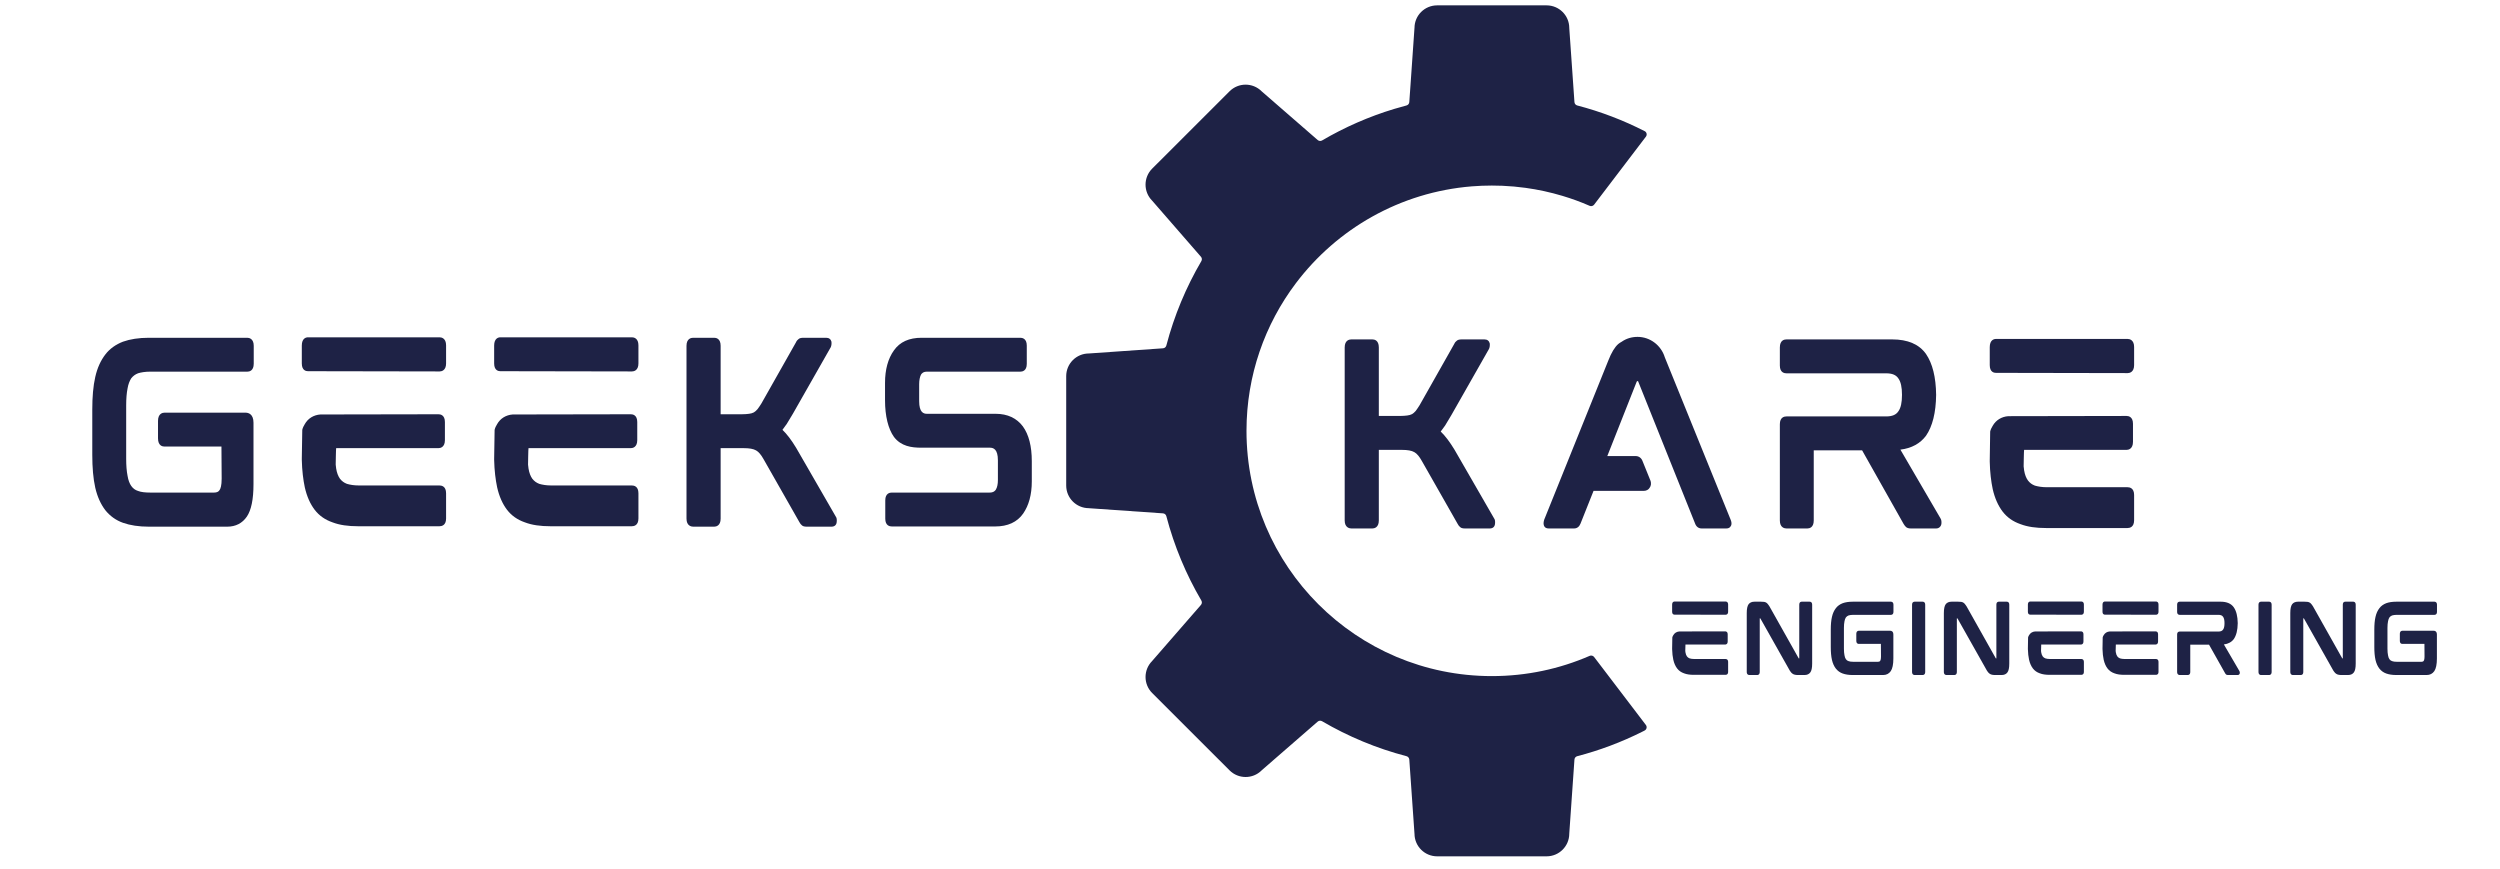 <svg xmlns="http://www.w3.org/2000/svg" xmlns:xlink="http://www.w3.org/1999/xlink" width="423" zoomAndPan="magnify" viewBox="0 0 317.25 110.25" height="147" preserveAspectRatio="xMidYMid meet" version="1.0"><defs><g/><clipPath id="d15d4dcd14"><path d="M 135.297 0.664 L 209 0.664 L 209 108.68 L 135.297 108.68 Z M 135.297 0.664 " clip-rule="nonzero"/></clipPath></defs><g clip-path="url(#d15d4dcd14)"><path fill="#1e2245" d="M 182.375 0.68 L 196.262 0.68 C 197.848 0.68 199.133 1.957 199.141 3.543 C 199.141 3.551 199.141 3.559 199.141 3.57 L 199.797 12.957 C 199.812 13.16 199.953 13.332 200.148 13.383 C 203.141 14.164 206.008 15.262 208.703 16.641 C 208.707 16.641 208.707 16.641 208.711 16.641 C 208.969 16.777 209.043 17.109 208.867 17.34 L 202.293 25.973 C 202.16 26.145 201.926 26.207 201.73 26.121 C 200.605 25.629 199.449 25.207 198.262 24.852 C 196.746 24.398 195.18 24.055 193.574 23.836 C 192.609 23.703 191.633 23.617 190.645 23.574 C 190.207 23.559 189.762 23.547 189.316 23.547 C 188.465 23.547 187.617 23.582 186.781 23.648 C 177.664 24.383 169.656 29.043 164.449 35.938 C 160.512 41.152 158.18 47.641 158.18 54.672 C 158.18 71.863 172.121 85.797 189.316 85.797 C 193.73 85.797 197.926 84.879 201.73 83.227 C 201.93 83.141 202.16 83.203 202.293 83.375 L 202.91 84.184 L 208.863 92 C 209.039 92.234 208.965 92.57 208.703 92.703 C 208.672 92.723 208.641 92.738 208.609 92.754 C 208.566 92.777 208.527 92.797 208.484 92.816 C 207.129 93.5 205.734 94.109 204.305 94.645 C 202.949 95.152 201.566 95.594 200.148 95.961 C 199.953 96.012 199.812 96.184 199.797 96.387 L 199.141 105.777 C 199.141 105.785 199.141 105.793 199.141 105.801 C 199.133 107.387 197.848 108.668 196.262 108.668 L 182.375 108.668 C 180.789 108.668 179.504 107.387 179.5 105.801 C 179.5 105.793 179.496 105.785 179.496 105.777 L 178.84 96.387 C 178.824 96.184 178.684 96.012 178.488 95.961 C 174.684 94.969 171.082 93.461 167.77 91.523 C 167.594 91.418 167.375 91.438 167.219 91.57 L 160.109 97.75 C 160.105 97.758 160.098 97.762 160.094 97.77 C 158.969 98.883 157.152 98.879 156.031 97.758 L 150.047 91.777 L 146.211 87.945 C 145.09 86.824 145.09 85.008 146.203 83.887 C 146.211 83.879 146.215 83.875 146.219 83.867 L 152.402 76.762 C 152.535 76.609 152.555 76.387 152.453 76.211 C 150.512 72.898 149.004 69.301 148.008 65.5 C 147.957 65.301 147.789 65.16 147.586 65.145 L 138.191 64.492 C 138.184 64.488 138.176 64.488 138.168 64.488 C 136.582 64.48 135.301 63.195 135.301 61.613 L 135.301 47.734 C 135.301 46.148 136.582 44.863 138.168 44.855 C 138.176 44.855 138.184 44.855 138.191 44.855 L 147.586 44.199 C 147.789 44.184 147.957 44.043 148.008 43.848 C 149.004 40.043 150.512 36.445 152.453 33.133 C 152.555 32.957 152.535 32.738 152.402 32.586 L 151.359 31.387 L 146.219 25.477 C 146.215 25.473 146.211 25.465 146.203 25.461 C 145.09 24.336 145.09 22.52 146.211 21.398 L 150.047 17.566 L 156.031 11.586 C 157.152 10.465 158.969 10.461 160.094 11.578 C 160.098 11.582 160.105 11.59 160.109 11.594 L 167.219 17.773 C 167.375 17.906 167.594 17.926 167.77 17.824 C 170.633 16.148 173.707 14.793 176.945 13.816 C 177.457 13.664 177.969 13.516 178.488 13.383 C 178.684 13.332 178.824 13.16 178.84 12.957 L 178.938 11.566 L 179.02 10.406 L 179.262 6.926 L 179.496 3.57 C 179.496 3.559 179.5 3.551 179.5 3.543 C 179.504 1.957 180.789 0.68 182.375 0.68 " fill-opacity="1" fill-rule="nonzero"/></g><g fill="#1e2245" fill-opacity="1"><g transform="translate(168.313, 67.035)"><g><path d="M 16.258 -9.977 C 15.676 -10.934 15.094 -11.719 14.512 -12.273 C 14.688 -12.504 14.859 -12.738 15.066 -13.027 C 15.297 -13.406 15.559 -13.844 15.852 -14.336 L 20.648 -22.77 C 20.734 -22.977 20.766 -23.207 20.734 -23.469 C 20.648 -23.789 20.414 -23.965 20.066 -23.965 L 17.188 -23.965 C 16.867 -23.965 16.664 -23.906 16.547 -23.789 C 16.43 -23.703 16.316 -23.586 16.227 -23.383 L 11.836 -15.617 C 11.66 -15.328 11.488 -15.094 11.344 -14.891 C 11.195 -14.715 11.023 -14.57 10.875 -14.484 C 10.703 -14.395 10.5 -14.336 10.266 -14.309 C 10.035 -14.281 9.715 -14.25 9.336 -14.25 L 6.66 -14.25 L 6.66 -22.945 C 6.66 -23.875 6.078 -23.965 5.844 -23.965 L 3.172 -23.965 C 2.938 -23.965 2.328 -23.875 2.328 -22.945 L 2.328 -0.988 C 2.328 -0.086 2.938 0.027 3.172 0.027 L 5.844 0.027 C 6.078 0.027 6.66 -0.086 6.66 -0.988 L 6.66 -9.945 L 9.598 -9.945 C 10.297 -9.945 10.82 -9.859 11.168 -9.656 C 11.488 -9.48 11.809 -9.102 12.129 -8.52 L 16.664 -0.551 C 16.75 -0.379 16.867 -0.234 16.984 -0.145 C 17.102 -0.027 17.305 0.027 17.594 0.027 L 20.734 0.027 C 21.145 0.027 21.375 -0.203 21.406 -0.582 C 21.434 -0.871 21.406 -1.105 21.289 -1.25 Z M 16.258 -9.977 "/></g></g></g><g fill="#1e2245" fill-opacity="1"><g transform="translate(193.525, 67.035)"><g><path d="M 17.914 -21.258 C 17.855 -21.406 17.797 -21.578 17.738 -21.695 C 17.273 -23.207 15.879 -24.285 14.281 -24.285 C 13.551 -24.285 12.855 -24.082 12.273 -23.672 C 12.098 -23.586 11.953 -23.469 11.836 -23.383 C 11.398 -23.004 10.965 -22.305 10.559 -21.258 L 2.441 -1.105 C 2.355 -0.844 2.328 -0.582 2.383 -0.406 C 2.414 -0.234 2.559 0.027 3.023 0.027 L 6.223 0.027 C 6.602 0.027 6.891 -0.203 7.039 -0.582 L 8.695 -4.742 L 15.066 -4.742 C 15.383 -4.742 15.676 -4.887 15.82 -5.148 C 15.996 -5.379 16.023 -5.699 15.938 -5.992 L 14.891 -8.578 C 14.746 -8.93 14.426 -9.16 14.047 -9.16 L 10.441 -9.16 L 14.164 -18.582 C 14.191 -18.641 14.223 -18.672 14.223 -18.672 L 14.336 -18.672 C 14.336 -18.672 14.336 -18.672 14.367 -18.613 L 21.578 -0.609 C 21.723 -0.203 22.016 0.027 22.422 0.027 L 25.535 0.027 C 26 0.027 26.117 -0.262 26.176 -0.406 C 26.23 -0.582 26.203 -0.844 26.086 -1.105 Z M 17.914 -21.258 "/></g></g></g><g fill="#1e2245" fill-opacity="1"><g transform="translate(223.535, 67.035)"><g><path d="M 22.16 -17.012 C 22.16 -16.984 22.16 -16.953 22.16 -16.926 C 22.16 -16.898 22.16 -16.867 22.16 -16.84 Z M 22.715 -1.25 L 17.625 -9.977 C 19.051 -10.148 20.152 -10.762 20.883 -11.75 C 21.695 -12.941 22.133 -14.656 22.16 -16.926 C 22.133 -19.195 21.695 -20.91 20.883 -22.102 C 20.008 -23.352 18.555 -23.965 16.578 -23.965 L 3.172 -23.965 C 2.91 -23.965 2.328 -23.875 2.328 -22.945 L 2.328 -20.648 C 2.328 -19.746 2.91 -19.66 3.172 -19.66 L 15.82 -19.66 C 16.578 -19.66 17.07 -19.457 17.363 -19.02 C 17.684 -18.582 17.828 -17.887 17.828 -16.926 C 17.828 -15.965 17.684 -15.27 17.363 -14.832 C 17.07 -14.395 16.578 -14.191 15.82 -14.191 L 3.172 -14.191 C 2.91 -14.191 2.328 -14.105 2.328 -13.203 L 2.328 -0.988 C 2.328 -0.086 2.91 0.027 3.172 0.027 L 5.816 0.027 C 6.078 0.027 6.629 -0.086 6.629 -0.988 L 6.629 -9.887 L 12.766 -9.887 L 18.031 -0.551 C 18.148 -0.379 18.234 -0.234 18.352 -0.145 C 18.496 -0.027 18.699 0.027 18.961 0.027 L 22.16 0.027 C 22.508 0.027 22.77 -0.203 22.828 -0.551 C 22.859 -0.844 22.828 -1.074 22.715 -1.25 Z M 22.715 -1.25 "/></g></g></g><g fill="#1e2245" fill-opacity="1"><g transform="translate(250.171, 67.035)"><g><path d="M 19.805 -5.207 L 9.566 -5.207 C 8.957 -5.207 8.465 -5.293 8.055 -5.41 C 7.676 -5.555 7.414 -5.758 7.184 -6.051 C 6.949 -6.367 6.777 -6.805 6.688 -7.359 C 6.66 -7.504 6.66 -7.707 6.629 -7.852 C 6.629 -7.852 6.66 -9.945 6.688 -9.945 L 19.688 -9.945 C 19.922 -9.945 20.504 -10.062 20.504 -10.965 L 20.504 -13.262 C 20.504 -14.164 19.922 -14.25 19.688 -14.25 L 4.684 -14.223 C 3.84 -14.164 3.113 -13.727 2.703 -13 C 2.559 -12.766 2.441 -12.535 2.383 -12.273 L 2.328 -8.609 L 2.328 -8.465 C 2.355 -7.098 2.5 -5.934 2.703 -4.973 C 2.965 -3.809 3.402 -2.852 3.957 -2.121 C 4.535 -1.367 5.293 -0.844 6.223 -0.523 C 7.125 -0.176 8.203 -0.027 9.48 -0.027 L 19.805 -0.027 C 20.066 -0.027 20.648 -0.117 20.648 -1.02 L 20.648 -4.219 C 20.648 -5.117 20.066 -5.207 19.805 -5.207 Z M 19.836 -24.023 L 3.113 -24.023 C 2.879 -24.023 2.328 -23.906 2.328 -22.977 L 2.328 -20.707 C 2.328 -19.805 2.879 -19.719 3.113 -19.719 L 19.836 -19.688 C 20.066 -19.688 20.648 -19.805 20.648 -20.707 L 20.648 -23.004 C 20.648 -23.906 20.066 -24.023 19.836 -24.023 Z M 19.836 -24.023 "/></g></g></g><g fill="#1e2245" fill-opacity="1"><g transform="translate(211.291, 85.648)"><g><path d="M 7.68 -2.02 L 3.711 -2.02 C 3.473 -2.02 3.281 -2.051 3.125 -2.098 C 2.977 -2.152 2.875 -2.234 2.785 -2.348 C 2.695 -2.469 2.629 -2.641 2.594 -2.855 C 2.582 -2.91 2.582 -2.988 2.57 -3.047 C 2.57 -3.047 2.582 -3.855 2.594 -3.855 L 7.637 -3.855 C 7.727 -3.855 7.953 -3.902 7.953 -4.254 L 7.953 -5.145 C 7.953 -5.492 7.727 -5.527 7.637 -5.527 L 1.816 -5.516 C 1.488 -5.492 1.207 -5.324 1.051 -5.043 C 0.992 -4.953 0.949 -4.859 0.926 -4.758 L 0.902 -3.34 L 0.902 -3.281 C 0.914 -2.754 0.969 -2.301 1.051 -1.93 C 1.152 -1.477 1.32 -1.105 1.535 -0.824 C 1.758 -0.531 2.051 -0.328 2.414 -0.203 C 2.762 -0.066 3.18 -0.012 3.676 -0.012 L 7.68 -0.012 C 7.781 -0.012 8.008 -0.047 8.008 -0.395 L 8.008 -1.637 C 8.008 -1.984 7.781 -2.02 7.68 -2.02 Z M 7.691 -9.316 L 1.207 -9.316 C 1.117 -9.316 0.902 -9.27 0.902 -8.91 L 0.902 -8.031 C 0.902 -7.68 1.117 -7.648 1.207 -7.648 L 7.691 -7.637 C 7.781 -7.637 8.008 -7.68 8.008 -8.031 L 8.008 -8.922 C 8.008 -9.27 7.781 -9.316 7.691 -9.316 Z M 7.691 -9.316 "/></g></g></g><g fill="#1e2245" fill-opacity="1"><g transform="translate(220.76, 85.648)"><g><path d="M 8.887 -9.293 L 7.883 -9.293 C 7.781 -9.293 7.566 -9.262 7.566 -8.898 L 7.566 -2.121 C 7.566 -2.109 7.566 -2.109 7.566 -2.098 L 7.512 -2.098 C 7.5 -2.098 7.488 -2.098 7.477 -2.133 L 3.914 -8.469 C 3.824 -8.641 3.746 -8.773 3.664 -8.875 C 3.586 -8.988 3.508 -9.078 3.43 -9.137 C 3.34 -9.203 3.238 -9.25 3.113 -9.27 C 3 -9.281 2.863 -9.293 2.719 -9.293 L 1.871 -9.293 C 1.547 -9.293 1.297 -9.18 1.141 -8.977 C 0.98 -8.762 0.902 -8.391 0.902 -7.84 L 0.902 -0.383 C 0.902 -0.035 1.129 0.012 1.23 0.012 L 2.234 0.012 C 2.336 0.012 2.551 -0.035 2.551 -0.383 L 2.551 -7.16 C 2.551 -7.172 2.551 -7.184 2.551 -7.184 L 2.605 -7.184 C 2.605 -7.184 2.617 -7.184 2.641 -7.152 L 6.215 -0.812 C 6.305 -0.633 6.395 -0.496 6.473 -0.395 C 6.555 -0.281 6.633 -0.203 6.723 -0.148 C 6.812 -0.078 6.914 -0.047 7.027 -0.023 C 7.129 0 7.254 0.012 7.41 0.012 L 8.234 0.012 C 8.562 0.012 8.809 -0.102 8.965 -0.316 C 9.125 -0.52 9.203 -0.891 9.203 -1.445 L 9.203 -8.898 C 9.203 -9.262 8.977 -9.293 8.887 -9.293 Z M 8.887 -9.293 "/></g></g></g><g fill="#1e2245" fill-opacity="1"><g transform="translate(231.424, 85.648)"><g><path d="M 8.539 -9.293 L 3.688 -9.293 C 3.191 -9.293 2.762 -9.227 2.414 -9.102 C 2.062 -8.965 1.758 -8.754 1.547 -8.469 C 1.32 -8.176 1.152 -7.816 1.051 -7.363 C 0.949 -6.926 0.902 -6.383 0.902 -5.762 L 0.902 -3.531 C 0.902 -2.898 0.949 -2.355 1.051 -1.906 C 1.152 -1.465 1.32 -1.094 1.547 -0.801 C 1.77 -0.52 2.062 -0.305 2.414 -0.18 C 2.762 -0.055 3.191 0.012 3.688 0.012 L 7.547 0.012 C 7.961 0.012 8.289 -0.156 8.516 -0.484 C 8.73 -0.801 8.844 -1.332 8.844 -2.086 L 8.844 -5.109 C 8.844 -5.539 8.594 -5.605 8.449 -5.605 L 4.457 -5.605 C 4.363 -5.605 4.141 -5.559 4.141 -5.199 L 4.141 -4.344 C 4.141 -3.969 4.363 -3.938 4.457 -3.938 L 7.262 -3.938 C 7.262 -3.938 7.273 -2.355 7.273 -2.355 C 7.273 -2.008 7.219 -1.859 7.172 -1.793 C 7.117 -1.703 7.027 -1.668 6.902 -1.668 L 3.746 -1.668 C 3.508 -1.668 3.305 -1.691 3.156 -1.75 C 3.012 -1.793 2.91 -1.871 2.82 -1.996 C 2.742 -2.109 2.672 -2.277 2.641 -2.492 C 2.594 -2.719 2.57 -3 2.57 -3.34 L 2.57 -5.957 C 2.57 -6.293 2.594 -6.574 2.641 -6.801 C 2.672 -7.004 2.742 -7.172 2.82 -7.297 C 2.91 -7.41 3.012 -7.488 3.156 -7.547 C 3.305 -7.59 3.508 -7.625 3.746 -7.625 L 8.539 -7.625 C 8.629 -7.625 8.855 -7.66 8.855 -8.02 L 8.855 -8.898 C 8.855 -9.25 8.629 -9.293 8.539 -9.293 Z M 8.539 -9.293 "/></g></g></g><g fill="#1e2245" fill-opacity="1"><g transform="translate(241.738, 85.648)"><g><path d="M 2.254 -9.293 L 1.219 -9.293 C 1.129 -9.293 0.902 -9.25 0.902 -8.898 L 0.902 -0.383 C 0.902 -0.035 1.129 0.012 1.219 0.012 L 2.254 0.012 C 2.348 0.012 2.57 -0.035 2.57 -0.383 L 2.57 -8.898 C 2.57 -9.25 2.348 -9.293 2.254 -9.293 Z M 2.254 -9.293 "/></g></g></g><g fill="#1e2245" fill-opacity="1"><g transform="translate(245.774, 85.648)"><g><path d="M 8.887 -9.293 L 7.883 -9.293 C 7.781 -9.293 7.566 -9.262 7.566 -8.898 L 7.566 -2.121 C 7.566 -2.109 7.566 -2.109 7.566 -2.098 L 7.512 -2.098 C 7.5 -2.098 7.488 -2.098 7.477 -2.133 L 3.914 -8.469 C 3.824 -8.641 3.746 -8.773 3.664 -8.875 C 3.586 -8.988 3.508 -9.078 3.43 -9.137 C 3.34 -9.203 3.238 -9.25 3.113 -9.27 C 3 -9.281 2.863 -9.293 2.719 -9.293 L 1.871 -9.293 C 1.547 -9.293 1.297 -9.18 1.141 -8.977 C 0.98 -8.762 0.902 -8.391 0.902 -7.84 L 0.902 -0.383 C 0.902 -0.035 1.129 0.012 1.23 0.012 L 2.234 0.012 C 2.336 0.012 2.551 -0.035 2.551 -0.383 L 2.551 -7.16 C 2.551 -7.172 2.551 -7.184 2.551 -7.184 L 2.605 -7.184 C 2.605 -7.184 2.617 -7.184 2.641 -7.152 L 6.215 -0.812 C 6.305 -0.633 6.395 -0.496 6.473 -0.395 C 6.555 -0.281 6.633 -0.203 6.723 -0.148 C 6.812 -0.078 6.914 -0.047 7.027 -0.023 C 7.129 0 7.254 0.012 7.41 0.012 L 8.234 0.012 C 8.562 0.012 8.809 -0.102 8.965 -0.316 C 9.125 -0.52 9.203 -0.891 9.203 -1.445 L 9.203 -8.898 C 9.203 -9.262 8.977 -9.293 8.887 -9.293 Z M 8.887 -9.293 "/></g></g></g><g fill="#1e2245" fill-opacity="1"><g transform="translate(256.437, 85.648)"><g><path d="M 7.68 -2.02 L 3.711 -2.02 C 3.473 -2.02 3.281 -2.051 3.125 -2.098 C 2.977 -2.152 2.875 -2.234 2.785 -2.348 C 2.695 -2.469 2.629 -2.641 2.594 -2.855 C 2.582 -2.91 2.582 -2.988 2.57 -3.047 C 2.57 -3.047 2.582 -3.855 2.594 -3.855 L 7.637 -3.855 C 7.727 -3.855 7.953 -3.902 7.953 -4.254 L 7.953 -5.145 C 7.953 -5.492 7.727 -5.527 7.637 -5.527 L 1.816 -5.516 C 1.488 -5.492 1.207 -5.324 1.051 -5.043 C 0.992 -4.953 0.949 -4.859 0.926 -4.758 L 0.902 -3.34 L 0.902 -3.281 C 0.914 -2.754 0.969 -2.301 1.051 -1.93 C 1.152 -1.477 1.32 -1.105 1.535 -0.824 C 1.758 -0.531 2.051 -0.328 2.414 -0.203 C 2.762 -0.066 3.18 -0.012 3.676 -0.012 L 7.68 -0.012 C 7.781 -0.012 8.008 -0.047 8.008 -0.395 L 8.008 -1.637 C 8.008 -1.984 7.781 -2.02 7.68 -2.02 Z M 7.691 -9.316 L 1.207 -9.316 C 1.117 -9.316 0.902 -9.27 0.902 -8.91 L 0.902 -8.031 C 0.902 -7.68 1.117 -7.648 1.207 -7.648 L 7.691 -7.637 C 7.781 -7.637 8.008 -7.68 8.008 -8.031 L 8.008 -8.922 C 8.008 -9.27 7.781 -9.316 7.691 -9.316 Z M 7.691 -9.316 "/></g></g></g><g fill="#1e2245" fill-opacity="1"><g transform="translate(265.906, 85.648)"><g><path d="M 7.68 -2.02 L 3.711 -2.02 C 3.473 -2.02 3.281 -2.051 3.125 -2.098 C 2.977 -2.152 2.875 -2.234 2.785 -2.348 C 2.695 -2.469 2.629 -2.641 2.594 -2.855 C 2.582 -2.91 2.582 -2.988 2.57 -3.047 C 2.57 -3.047 2.582 -3.855 2.594 -3.855 L 7.637 -3.855 C 7.727 -3.855 7.953 -3.902 7.953 -4.254 L 7.953 -5.145 C 7.953 -5.492 7.727 -5.527 7.637 -5.527 L 1.816 -5.516 C 1.488 -5.492 1.207 -5.324 1.051 -5.043 C 0.992 -4.953 0.949 -4.859 0.926 -4.758 L 0.902 -3.34 L 0.902 -3.281 C 0.914 -2.754 0.969 -2.301 1.051 -1.93 C 1.152 -1.477 1.32 -1.105 1.535 -0.824 C 1.758 -0.531 2.051 -0.328 2.414 -0.203 C 2.762 -0.066 3.18 -0.012 3.676 -0.012 L 7.68 -0.012 C 7.781 -0.012 8.008 -0.047 8.008 -0.395 L 8.008 -1.637 C 8.008 -1.984 7.781 -2.02 7.68 -2.02 Z M 7.691 -9.316 L 1.207 -9.316 C 1.117 -9.316 0.902 -9.27 0.902 -8.91 L 0.902 -8.031 C 0.902 -7.68 1.117 -7.648 1.207 -7.648 L 7.691 -7.637 C 7.781 -7.637 8.008 -7.68 8.008 -8.031 L 8.008 -8.922 C 8.008 -9.27 7.781 -9.316 7.691 -9.316 Z M 7.691 -9.316 "/></g></g></g><g fill="#1e2245" fill-opacity="1"><g transform="translate(275.375, 85.648)"><g><path d="M 8.594 -6.598 C 8.594 -6.586 8.594 -6.574 8.594 -6.562 C 8.594 -6.555 8.594 -6.543 8.594 -6.531 Z M 8.809 -0.484 L 6.836 -3.867 C 7.387 -3.938 7.816 -4.172 8.098 -4.555 C 8.414 -5.02 8.582 -5.684 8.594 -6.562 C 8.582 -7.445 8.414 -8.109 8.098 -8.57 C 7.758 -9.059 7.195 -9.293 6.43 -9.293 L 1.23 -9.293 C 1.129 -9.293 0.902 -9.262 0.902 -8.898 L 0.902 -8.008 C 0.902 -7.66 1.129 -7.625 1.23 -7.625 L 6.137 -7.625 C 6.43 -7.625 6.621 -7.547 6.734 -7.375 C 6.859 -7.207 6.914 -6.938 6.914 -6.562 C 6.914 -6.191 6.859 -5.922 6.734 -5.754 C 6.621 -5.582 6.43 -5.504 6.137 -5.504 L 1.23 -5.504 C 1.129 -5.504 0.902 -5.469 0.902 -5.121 L 0.902 -0.383 C 0.902 -0.035 1.129 0.012 1.23 0.012 L 2.254 0.012 C 2.355 0.012 2.57 -0.035 2.57 -0.383 L 2.57 -3.836 L 4.953 -3.836 L 6.992 -0.215 C 7.039 -0.148 7.07 -0.09 7.117 -0.055 C 7.172 -0.012 7.254 0.012 7.355 0.012 L 8.594 0.012 C 8.73 0.012 8.832 -0.078 8.855 -0.215 C 8.863 -0.328 8.855 -0.418 8.809 -0.484 Z M 8.809 -0.484 "/></g></g></g><g fill="#1e2245" fill-opacity="1"><g transform="translate(285.7, 85.648)"><g><path d="M 2.254 -9.293 L 1.219 -9.293 C 1.129 -9.293 0.902 -9.25 0.902 -8.898 L 0.902 -0.383 C 0.902 -0.035 1.129 0.012 1.219 0.012 L 2.254 0.012 C 2.348 0.012 2.57 -0.035 2.57 -0.383 L 2.57 -8.898 C 2.57 -9.25 2.348 -9.293 2.254 -9.293 Z M 2.254 -9.293 "/></g></g></g><g fill="#1e2245" fill-opacity="1"><g transform="translate(289.736, 85.648)"><g><path d="M 8.887 -9.293 L 7.883 -9.293 C 7.781 -9.293 7.566 -9.262 7.566 -8.898 L 7.566 -2.121 C 7.566 -2.109 7.566 -2.109 7.566 -2.098 L 7.512 -2.098 C 7.5 -2.098 7.488 -2.098 7.477 -2.133 L 3.914 -8.469 C 3.824 -8.641 3.746 -8.773 3.664 -8.875 C 3.586 -8.988 3.508 -9.078 3.43 -9.137 C 3.34 -9.203 3.238 -9.25 3.113 -9.27 C 3 -9.281 2.863 -9.293 2.719 -9.293 L 1.871 -9.293 C 1.547 -9.293 1.297 -9.18 1.141 -8.977 C 0.98 -8.762 0.902 -8.391 0.902 -7.84 L 0.902 -0.383 C 0.902 -0.035 1.129 0.012 1.23 0.012 L 2.234 0.012 C 2.336 0.012 2.551 -0.035 2.551 -0.383 L 2.551 -7.16 C 2.551 -7.172 2.551 -7.184 2.551 -7.184 L 2.605 -7.184 C 2.605 -7.184 2.617 -7.184 2.641 -7.152 L 6.215 -0.812 C 6.305 -0.633 6.395 -0.496 6.473 -0.395 C 6.555 -0.281 6.633 -0.203 6.723 -0.148 C 6.812 -0.078 6.914 -0.047 7.027 -0.023 C 7.129 0 7.254 0.012 7.41 0.012 L 8.234 0.012 C 8.562 0.012 8.809 -0.102 8.965 -0.316 C 9.125 -0.52 9.203 -0.891 9.203 -1.445 L 9.203 -8.898 C 9.203 -9.262 8.977 -9.293 8.887 -9.293 Z M 8.887 -9.293 "/></g></g></g><g fill="#1e2245" fill-opacity="1"><g transform="translate(300.399, 85.648)"><g><path d="M 8.539 -9.293 L 3.688 -9.293 C 3.191 -9.293 2.762 -9.227 2.414 -9.102 C 2.062 -8.965 1.758 -8.754 1.547 -8.469 C 1.32 -8.176 1.152 -7.816 1.051 -7.363 C 0.949 -6.926 0.902 -6.383 0.902 -5.762 L 0.902 -3.531 C 0.902 -2.898 0.949 -2.355 1.051 -1.906 C 1.152 -1.465 1.32 -1.094 1.547 -0.801 C 1.77 -0.52 2.062 -0.305 2.414 -0.18 C 2.762 -0.055 3.191 0.012 3.688 0.012 L 7.547 0.012 C 7.961 0.012 8.289 -0.156 8.516 -0.484 C 8.73 -0.801 8.844 -1.332 8.844 -2.086 L 8.844 -5.109 C 8.844 -5.539 8.594 -5.605 8.449 -5.605 L 4.457 -5.605 C 4.363 -5.605 4.141 -5.559 4.141 -5.199 L 4.141 -4.344 C 4.141 -3.969 4.363 -3.938 4.457 -3.938 L 7.262 -3.938 C 7.262 -3.938 7.273 -2.355 7.273 -2.355 C 7.273 -2.008 7.219 -1.859 7.172 -1.793 C 7.117 -1.703 7.027 -1.668 6.902 -1.668 L 3.746 -1.668 C 3.508 -1.668 3.305 -1.691 3.156 -1.75 C 3.012 -1.793 2.91 -1.871 2.82 -1.996 C 2.742 -2.109 2.672 -2.277 2.641 -2.492 C 2.594 -2.719 2.57 -3 2.57 -3.34 L 2.57 -5.957 C 2.57 -6.293 2.594 -6.574 2.641 -6.801 C 2.672 -7.004 2.742 -7.172 2.82 -7.297 C 2.91 -7.41 3.012 -7.488 3.156 -7.547 C 3.305 -7.59 3.508 -7.625 3.746 -7.625 L 8.539 -7.625 C 8.629 -7.625 8.855 -7.66 8.855 -8.02 L 8.855 -8.898 C 8.855 -9.25 8.629 -9.293 8.539 -9.293 Z M 8.539 -9.293 "/></g></g></g><g fill="#1e2245" fill-opacity="1"><g transform="translate(9.387, 66.808)"><g><path d="M 21.996 -23.945 L 9.504 -23.945 C 8.223 -23.945 7.121 -23.77 6.219 -23.449 C 5.316 -23.102 4.531 -22.551 3.98 -21.824 C 3.398 -21.066 2.965 -20.137 2.703 -18.977 C 2.441 -17.84 2.324 -16.445 2.324 -14.848 L 2.324 -9.094 C 2.324 -7.469 2.441 -6.074 2.703 -4.91 C 2.965 -3.777 3.398 -2.82 3.98 -2.062 C 4.562 -1.336 5.316 -0.785 6.219 -0.465 C 7.121 -0.145 8.223 0.027 9.504 0.027 L 19.441 0.027 C 20.516 0.027 21.359 -0.406 21.938 -1.25 C 22.492 -2.062 22.781 -3.43 22.781 -5.375 L 22.781 -13.164 C 22.781 -14.266 22.141 -14.441 21.766 -14.441 L 11.477 -14.441 C 11.246 -14.441 10.664 -14.324 10.664 -13.395 L 10.664 -11.188 C 10.664 -10.227 11.246 -10.141 11.477 -10.141 L 18.715 -10.141 C 18.715 -10.141 18.742 -6.074 18.742 -6.074 C 18.742 -5.172 18.598 -4.793 18.48 -4.621 C 18.336 -4.387 18.102 -4.301 17.785 -4.301 L 9.648 -4.301 C 9.035 -4.301 8.516 -4.359 8.137 -4.504 C 7.758 -4.621 7.496 -4.824 7.266 -5.145 C 7.062 -5.434 6.887 -5.871 6.801 -6.422 C 6.684 -7.004 6.625 -7.73 6.625 -8.602 L 6.625 -15.344 C 6.625 -16.215 6.684 -16.941 6.801 -17.523 C 6.887 -18.047 7.062 -18.48 7.266 -18.801 C 7.496 -19.09 7.758 -19.293 8.137 -19.441 C 8.516 -19.555 9.035 -19.645 9.648 -19.645 L 21.996 -19.645 C 22.23 -19.645 22.812 -19.73 22.812 -20.66 L 22.812 -22.926 C 22.812 -23.828 22.23 -23.945 21.996 -23.945 Z M 21.996 -23.945 "/></g></g></g><g fill="#1e2245" fill-opacity="1"><g transform="translate(35.975, 66.808)"><g><path d="M 19.789 -5.203 L 9.559 -5.203 C 8.949 -5.203 8.457 -5.289 8.051 -5.406 C 7.672 -5.551 7.41 -5.754 7.176 -6.043 C 6.945 -6.363 6.77 -6.801 6.684 -7.352 C 6.656 -7.496 6.656 -7.699 6.625 -7.848 C 6.625 -7.848 6.656 -9.938 6.684 -9.938 L 19.672 -9.938 C 19.906 -9.938 20.484 -10.055 20.484 -10.953 L 20.484 -13.25 C 20.484 -14.152 19.906 -14.238 19.672 -14.238 L 4.68 -14.211 C 3.836 -14.152 3.109 -13.715 2.703 -12.988 C 2.559 -12.758 2.441 -12.523 2.383 -12.262 L 2.324 -8.602 L 2.324 -8.457 C 2.355 -7.09 2.5 -5.93 2.703 -4.969 C 2.965 -3.805 3.398 -2.848 3.953 -2.121 C 4.531 -1.367 5.289 -0.844 6.219 -0.523 C 7.121 -0.176 8.195 -0.027 9.473 -0.027 L 19.789 -0.027 C 20.051 -0.027 20.633 -0.117 20.633 -1.016 L 20.633 -4.215 C 20.633 -5.113 20.051 -5.203 19.789 -5.203 Z M 19.816 -24.004 L 3.109 -24.004 C 2.875 -24.004 2.324 -23.887 2.324 -22.957 L 2.324 -20.688 C 2.324 -19.789 2.875 -19.703 3.109 -19.703 L 19.816 -19.672 C 20.051 -19.672 20.633 -19.789 20.633 -20.688 L 20.633 -22.984 C 20.633 -23.887 20.051 -24.004 19.816 -24.004 Z M 19.816 -24.004 "/></g></g></g><g fill="#1e2245" fill-opacity="1"><g transform="translate(60.384, 66.808)"><g><path d="M 19.789 -5.203 L 9.559 -5.203 C 8.949 -5.203 8.457 -5.289 8.051 -5.406 C 7.672 -5.551 7.41 -5.754 7.176 -6.043 C 6.945 -6.363 6.77 -6.801 6.684 -7.352 C 6.656 -7.496 6.656 -7.699 6.625 -7.848 C 6.625 -7.848 6.656 -9.938 6.684 -9.938 L 19.672 -9.938 C 19.906 -9.938 20.484 -10.055 20.484 -10.953 L 20.484 -13.25 C 20.484 -14.152 19.906 -14.238 19.672 -14.238 L 4.68 -14.211 C 3.836 -14.152 3.109 -13.715 2.703 -12.988 C 2.559 -12.758 2.441 -12.523 2.383 -12.262 L 2.324 -8.602 L 2.324 -8.457 C 2.355 -7.09 2.5 -5.93 2.703 -4.969 C 2.965 -3.805 3.398 -2.848 3.953 -2.121 C 4.531 -1.367 5.289 -0.844 6.219 -0.523 C 7.121 -0.176 8.195 -0.027 9.473 -0.027 L 19.789 -0.027 C 20.051 -0.027 20.633 -0.117 20.633 -1.016 L 20.633 -4.215 C 20.633 -5.113 20.051 -5.203 19.789 -5.203 Z M 19.816 -24.004 L 3.109 -24.004 C 2.875 -24.004 2.324 -23.887 2.324 -22.957 L 2.324 -20.688 C 2.324 -19.789 2.875 -19.703 3.109 -19.703 L 19.816 -19.672 C 20.051 -19.672 20.633 -19.789 20.633 -20.688 L 20.633 -22.984 C 20.633 -23.887 20.051 -24.004 19.816 -24.004 Z M 19.816 -24.004 "/></g></g></g><g fill="#1e2245" fill-opacity="1"><g transform="translate(84.793, 66.808)"><g><path d="M 16.242 -9.969 C 15.664 -10.926 15.082 -11.711 14.5 -12.262 C 14.676 -12.496 14.848 -12.727 15.051 -13.02 C 15.285 -13.395 15.547 -13.832 15.836 -14.324 L 20.633 -22.754 C 20.719 -22.957 20.746 -23.188 20.719 -23.449 C 20.633 -23.77 20.398 -23.945 20.051 -23.945 L 17.172 -23.945 C 16.855 -23.945 16.648 -23.887 16.535 -23.77 C 16.418 -23.684 16.301 -23.566 16.215 -23.363 L 11.828 -15.605 C 11.652 -15.312 11.477 -15.082 11.332 -14.879 C 11.188 -14.703 11.012 -14.559 10.867 -14.473 C 10.695 -14.383 10.488 -14.324 10.258 -14.297 C 10.023 -14.266 9.707 -14.238 9.328 -14.238 L 6.656 -14.238 L 6.656 -22.926 C 6.656 -23.855 6.074 -23.945 5.84 -23.945 L 3.168 -23.945 C 2.934 -23.945 2.324 -23.855 2.324 -22.926 L 2.324 -0.988 C 2.324 -0.086 2.934 0.027 3.168 0.027 L 5.84 0.027 C 6.074 0.027 6.656 -0.086 6.656 -0.988 L 6.656 -9.938 L 9.59 -9.938 C 10.285 -9.938 10.809 -9.852 11.16 -9.648 C 11.477 -9.473 11.797 -9.094 12.117 -8.516 L 16.648 -0.551 C 16.738 -0.379 16.855 -0.234 16.969 -0.145 C 17.086 -0.027 17.289 0.027 17.582 0.027 L 20.719 0.027 C 21.125 0.027 21.359 -0.203 21.387 -0.582 C 21.414 -0.871 21.387 -1.105 21.27 -1.25 Z M 16.242 -9.969 "/></g></g></g><g fill="#1e2245" fill-opacity="1"><g transform="translate(109.986, 66.808)"><g><path d="M 16.359 -14.297 L 7.641 -14.297 C 7.207 -14.297 6.656 -14.473 6.656 -15.895 L 6.656 -18.047 C 6.656 -18.566 6.742 -18.977 6.887 -19.266 C 7.004 -19.441 7.176 -19.645 7.672 -19.645 L 19.496 -19.645 C 19.73 -19.645 20.312 -19.73 20.312 -20.633 L 20.312 -22.957 C 20.312 -23.855 19.73 -23.945 19.496 -23.945 L 6.973 -23.945 C 5.375 -23.945 4.215 -23.422 3.457 -22.348 C 2.703 -21.301 2.324 -19.906 2.324 -18.219 L 2.324 -16.012 C 2.324 -14.008 2.73 -12.379 3.457 -11.363 C 4.359 -10.172 5.695 -9.996 6.914 -9.996 L 15.633 -9.996 C 16.07 -9.996 16.648 -9.82 16.648 -8.398 L 16.648 -5.898 C 16.648 -5.375 16.562 -4.969 16.391 -4.68 C 16.273 -4.504 16.098 -4.301 15.605 -4.301 L 3.195 -4.301 C 2.934 -4.301 2.355 -4.215 2.355 -3.312 L 2.355 -0.988 C 2.355 -0.086 2.934 0 3.195 0 L 16.301 0 C 17.898 0 19.09 -0.551 19.848 -1.629 C 20.574 -2.672 20.949 -4.039 20.949 -5.723 L 20.949 -8.281 C 20.949 -10.172 20.574 -11.652 19.816 -12.699 C 19.031 -13.746 17.871 -14.297 16.359 -14.297 Z M 16.359 -14.297 "/></g></g></g></svg>